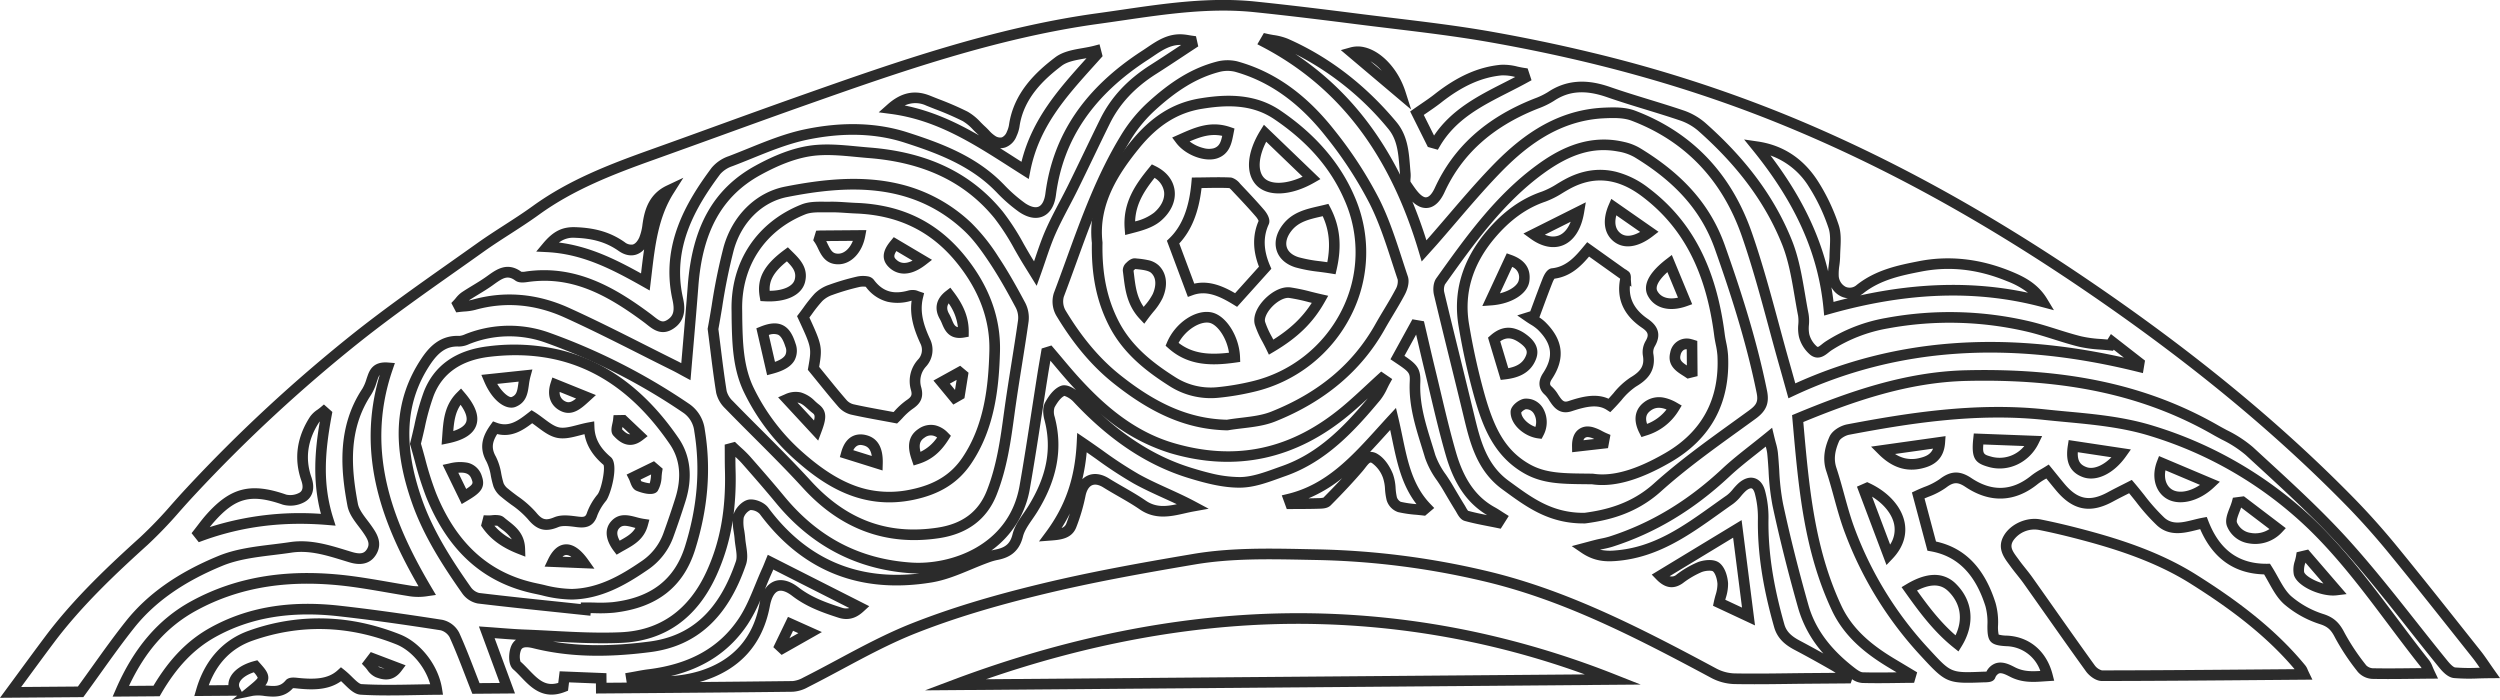 <svg xmlns="http://www.w3.org/2000/svg" width="963.122" height="269.729" viewBox="0 0 963.122 269.729">
  <g id="homepage_middle" data-name="homepage middle" transform="translate(-2086.431 -1561.936)">
    <g id="Group_15" data-name="Group 15" transform="translate(2086.431 1561.936)">
      <path id="Path_90" data-name="Path 90" d="M2698.855,1582.006a520.789,520.789,0,0,1,77.336,24.882c37.7,15.553,75.032,36,114.123,62.5,40.447,27.422,74.054,54.971,102.741,84.221,5.7,5.814,11.353,12.133,16.8,18.78,8.65,10.563,17.274,21.433,25.614,31.945q3.331,4.2,6.664,8.393c1.113,1.4,2.113,2.853,3.271,4.537.576.838,1.2,1.737,1.892,2.721l2.262,3.2-3.918.031c-1.536.013-2.985.05-4.371.087a74.443,74.443,0,0,1-9.452-.144c-2.335-.237-4.343-2.4-5.65-4-4.126-5.06-8.241-10.266-12.22-15.3-8.137-10.3-16.551-20.941-25.443-30.812-9.923-11.015-21.109-21.291-31.927-31.229q-2.51-2.3-5.013-4.612a44.1,44.1,0,0,0-9.227-5.95c-1.157-.621-2.312-1.241-3.439-1.886-26.258-15.027-56.439-21.6-94.982-20.681-22.378.533-43.372,7.854-62.765,15.834l.01.117c2.207,24.958,4.292,48.532,14.67,70.682,4.723,10.077,13.36,16.191,21.187,20.842q2.22,1.321,4.432,2.651l3.566,2.138-1.183,4.036-1.521.012c-1.631.013-3.263.036-4.895.058-4.429.061-9.009.124-13.53-.009a7.88,7.88,0,0,1-3.949-1.438l-.529,1.6-16.13.13q-3.93.031-7.862.087c-6.87.087-13.976.177-20.975.04a20.251,20.251,0,0,1-8.839-2.413c-30.4-16.31-58.014-30.383-88.527-37.417a304.75,304.75,0,0,0-62.848-7.951q-2.4-.043-4.8-.093c-14.058-.283-28.595-.577-42.623,1.793-21.87,3.7-40.161,7.057-58.339,11.446-19.318,4.664-34.9,9.427-49.035,14.99-9.734,3.832-19.228,8.92-28.409,13.842-4.348,2.331-8.844,4.74-13.326,7a13.774,13.774,0,0,1-5.842,1.767c-19.8.238-39.99.4-59.517.549l-16.3.129-.032-3.881-10.353-.418-.392,3.211-1.137.447c-8.386,3.289-13.142-1.693-16.964-5.7-1.005-1.053-1.955-2.048-2.942-2.9-2.33-2-1.759-7.023-.8-9.152a5.821,5.821,0,0,1,1.8-2.326c-2.089-.125-4.21-.288-6.411-.456l-1.828-.14,7.854,21.289-16.43.133-.516-1.307c-.737-1.866-1.46-3.738-2.184-5.612-1.906-4.939-3.878-10.046-6.086-14.917a5.672,5.672,0,0,0-3.393-2.625c-15.838-2.466-28-4.138-39.423-5.421-18.428-2.07-33.907.536-47.321,7.967-8.3,4.6-14.955,11.541-20.956,21.857l-.587,1.009-18.109.146,1.253-2.888c6.892-15.879,16.367-26.95,28.967-33.845,17.774-9.727,38.154-12.889,62.3-9.667,4.714.629,9.462,1.452,14.054,2.247,2.859.5,5.719.991,8.586,1.444a15.117,15.117,0,0,0,2.668.179c-13.133-22.724-24.385-49.9-14.917-81.42a5.621,5.621,0,0,0-.855,1.79c-.133.37-.259.746-.386,1.123a19.415,19.415,0,0,1-2.053,4.668c-8.947,13.49-7.754,28.2-5.133,42.079.4,2.09,2.048,4.264,3.648,6.366.589.774,1.173,1.543,1.706,2.313,1.778,2.563,4.463,6.437,1.569,11.024-3.14,4.972-8.654,3.308-10.468,2.76l-2.055-.627c-6.786-2.083-13.195-4.048-19.97-3.026-2.281.345-4.62.631-6.883.907-6.725.823-13.678,1.673-19.684,4.141-15.008,6.165-26.146,13.992-34.053,23.931-4.429,5.568-8.542,11.318-12.9,17.407-1.983,2.773-4,5.589-6.085,8.448l-.608.832-32.1.259,2.43-3.3q2.487-3.371,4.866-6.616c3.5-4.76,6.8-9.257,10.189-13.777,11.052-14.74,24.719-27.492,36.661-38.286a164.7,164.7,0,0,0,12.112-12.651c1.826-2.047,3.712-4.164,5.62-6.205a590.516,590.516,0,0,1,65.083-60.183c11.829-9.337,24.343-18.171,36.443-26.714q5.281-3.729,10.549-7.47c3.375-2.405,6.9-4.676,10.308-6.874,3.635-2.343,7.394-4.765,10.928-7.325,13.918-10.081,29.458-16.059,45.485-21.789q12.342-4.412,24.657-8.9c11.433-4.144,23.255-8.429,34.924-12.543,34.035-12,72.614-25.6,112.415-31.069,3.145-.432,6.29-.892,9.437-1.352,16.727-2.447,34.023-4.976,51.442-3.182,13.567,1.4,27.087,3.076,39.675,4.682,4.438.567,8.883,1.1,13.327,1.641,12.631,1.526,25.693,3.1,38.443,5.365Q2680.738,1577.653,2698.855,1582.006Zm342.9,237.188c-1-1.456-1.891-2.733-2.832-3.917q-3.337-4.2-6.667-8.4c-8.33-10.5-16.944-21.357-25.575-31.9-5.366-6.553-10.935-12.78-16.551-18.507-28.494-29.053-61.9-56.431-102.116-83.7-38.856-26.345-75.944-46.659-113.386-62.1-34.95-14.418-72.211-25.021-113.915-32.412-12.639-2.241-25.644-3.813-38.22-5.333-4.453-.538-8.907-1.076-13.354-1.643-12.563-1.6-26.053-3.279-39.577-4.672-16.911-1.742-33.951.75-50.429,3.16-3.158.461-6.316.923-9.473,1.357-39.388,5.411-77.758,18.939-111.61,30.874-11.651,4.108-23.465,8.39-34.889,12.53q-12.331,4.469-24.675,8.9c-15.739,5.626-30.981,11.484-44.461,21.25-3.625,2.625-7.431,5.078-11.112,7.45-3.37,2.172-6.855,4.417-10.151,6.766q-5.269,3.755-10.563,7.481c-12.057,8.512-24.525,17.313-36.268,26.583a586.4,586.4,0,0,0-64.628,59.765c-1.876,2.007-3.747,4.1-5.556,6.134a167.518,167.518,0,0,1-12.423,12.963c-11.8,10.667-25.3,23.257-36.13,37.705-3.376,4.5-6.674,8.993-10.164,13.745q-1.213,1.649-2.445,3.326l21.851-.176c1.865-2.563,3.672-5.091,5.456-7.584,4.385-6.133,8.528-11.925,13.022-17.574,8.353-10.5,20.031-18.732,35.7-25.17,6.516-2.677,13.748-3.562,20.742-4.417,2.235-.274,4.545-.556,6.77-.892,7.7-1.161,14.857,1.036,21.781,3.16l2.038.622c3.614,1.09,4.909.417,5.821-1.026,1.247-1.976.587-3.536-1.471-6.5-.5-.721-1.048-1.441-1.6-2.167-1.887-2.48-3.838-5.046-4.413-8.085-2.648-14.026-4.038-30.354,5.744-45.1a16.175,16.175,0,0,0,1.586-3.713c.135-.4.269-.8.409-1.192.706-1.979,2.021-5.663,7.909-5.19l2.633.211-.861,2.5c-11.281,32.716,1.307,60.922,15.109,84.2l1.565,2.64-3.039.432a22.572,22.572,0,0,1-7,.084c-2.885-.456-5.765-.955-8.645-1.454-4.554-.788-9.262-1.6-13.9-2.223-23.253-3.1-42.811-.094-59.794,9.2-11.163,6.108-19.44,15.366-25.869,28.994l9.434-.076c6.237-10.43,13.225-17.556,21.916-22.372,14.184-7.856,30.462-10.621,49.764-8.454,11.486,1.29,23.7,2.969,39.6,5.445a9.6,9.6,0,0,1,6.492,4.979c2.256,4.978,4.249,10.14,6.177,15.132q.826,2.14,1.658,4.275l7.793-.062-8.033-21.775,3.158.218c1.752.121,3.416.249,5.02.372,3.275.251,6.368.488,9.409.6,3.5.133,7.051.321,10.486.5,8.727.46,17.751.936,26.539.549,15.153-.667,26.3-8.574,33.12-23.5,5.23-11.44,7.469-23.845,7.047-39.04-.052-1.884-.058-3.786-.063-5.626q0-1.268-.011-2.537l-.013-1.586,3.942-1.053.833.8c.5.476,1.008.942,1.517,1.407a44.252,44.252,0,0,1,3.444,3.389c4.979,5.656,9.134,10.439,13.234,15.4,13.07,15.826,29.095,24.17,48.988,25.505,14.475.971,37.507-6.106,41.635-29.582,1.7-9.673,3.222-19.555,4.693-29.113q1.069-6.943,2.159-13.883c.317-1.99.659-3.977,1-5.962l.671-3.937,3.75-1.164.877,1.023c1.074,1.253,2.135,2.517,3.2,3.781,2.267,2.7,4.611,5.488,7.021,8.1,8.291,8.991,19.86,19.919,35.869,24.65,24.077,7.106,45.423,2.509,65.251-14.084,3.189-2.669,6.311-5.569,9.33-8.375,1.428-1.326,2.856-2.653,4.3-3.963l1.2-1.086,4.244,2.894-.91,1.634c-.348.624-.667,1.273-.987,1.921a22.339,22.339,0,0,1-2.727,4.552c-9.812,11.767-20.712,23.718-36.484,29.257-.766.27-1.537.547-2.311.827-4.9,1.769-9.969,3.6-15.144,3.65-6.632.066-13.47-1.738-19.872-3.7-15.888-4.859-30.384-14.456-44.314-29.342a8.685,8.685,0,0,0-3.536-2.32c-1.16.51-2.542,2.122-3.815,4.457a5.944,5.944,0,0,0,.07,3.642c3.224,12.125,1.022,24.1-6.733,36.616-.594.96-1.246,1.9-1.876,2.817-1.58,2.288-3.072,4.449-3.632,6.707-1.639,6.609-6.174,8.282-9.941,9a22.129,22.129,0,0,0-3.26.962c-2.243.806-4.526,1.757-6.735,2.676-4.866,2.026-9.9,4.121-15.168,4.99-27.614,4.556-49.917-4.321-66.291-26.381a4.98,4.98,0,0,0-3.573-1.5,5.039,5.039,0,0,0-2.616,2.982,14.957,14.957,0,0,0,.235,4.906c.143.953.292,1.939.365,2.937.063.861.2,1.766.344,2.724.377,2.5.766,5.082-.06,7.5-6.948,20.349-18.978,31.362-36.779,33.668-17.638,2.286-32,1.814-45.216-1.491-3.9-.957-4.419.177-4.669.731a7.05,7.05,0,0,0-.2,4.418c1.117.967,2.162,2.061,3.173,3.12,3.85,4.032,6.556,6.52,11.377,5.1l.547-4.479,18.023.729.03,3.688,7.779-.061-.565-3.614,1.986-.342c.7-.121,1.4-.25,2.094-.38,1.538-.286,3.127-.582,4.734-.78,16.029-1.97,27.455-8.384,34.932-19.611,2.63-3.949,4.455-8.394,6.387-13.1.847-2.063,1.723-4.2,2.667-6.265.322-.706.609-1.429.885-2.119.133-.334.263-.661.392-.977l.843-2.049,39.082,19.8-2.179,2c-1.926,1.765-5.027,3.941-9.693,2.437-6.252-2.015-12.32-4.175-17.831-8.418-2.17-1.671-4.086-2.314-5.4-1.814-1.46.558-2.59,2.6-3.182,5.759-2.759,14.713-11.484,24.443-25.933,28.923q-.545.168-1.091.322c11.922-.1,23.93-.215,35.8-.358a10.465,10.465,0,0,0,4.05-1.331c4.434-2.233,8.907-4.63,13.232-6.948,9.286-4.977,18.886-10.124,28.844-14.043,14.317-5.634,30.069-10.451,49.574-15.161,18.293-4.416,36.663-7.792,58.618-11.5,14.408-2.434,29.14-2.137,43.388-1.85q2.4.048,4.8.093a308.856,308.856,0,0,1,63.7,8.055c31,7.163,58.881,21.347,89.543,37.8a16.008,16.008,0,0,0,6.982,1.927c6.934.135,14.005.046,20.844-.04,2.627-.033,5.253-.067,7.881-.088l10.347-.083c-.437-.3-.876-.584-1.325-.843-5.161-2.968-9.862-5.568-14.373-7.946-3.192-1.683-6.637-4.045-7.991-8.813-4.488-15.8-6.475-29.156-6.252-42.025a35.461,35.461,0,0,0-1.175-9.408c-.291-1.117-.771-1.9-1.25-2.036-.447-.1-1.312.133-2.485,1.235a21.682,21.682,0,0,0-1.579,1.724,16.7,16.7,0,0,1-3.087,3.024c-1.731,1.206-3.449,2.434-5.167,3.662-11.8,8.435-24.007,17.157-40.06,18.348-3.984.3-8.344.109-13.226-3.222l-3.7-2.525,6.175-1.638c1.207-.323,2.235-.6,3.268-.853.657-.162,1.321-.3,1.985-.44a30.361,30.361,0,0,0,3.057-.747c15.9-5.1,30.123-13.645,43.486-26.128,3.424-3.2,7.1-6.1,11-9.18,1.84-1.454,3.74-2.955,5.7-4.554l2.527-2.063.76,3.172c.253,1.057.483,1.921.68,2.663a23.129,23.129,0,0,1,.767,3.575c.239,2.311.391,4.656.538,6.926a89.942,89.942,0,0,0,1.466,12.941c2.694,12.528,5.894,25.3,9.782,39.053,2.561,9.059,8.413,17,17.889,24.271.511.393,2.063,1.588,3.01,1.615,4.337.128,8.771.071,13.069.012q-1.074-.644-2.151-1.284c-8.361-4.969-17.609-11.542-22.8-22.624-10.686-22.806-12.8-46.73-15.042-72.059l-.275-3.111,1.388-.575c20.145-8.352,42.038-16.157,65.624-16.719,39.321-.937,70.179,5.807,97.114,21.222,1.095.627,2.218,1.229,3.341,1.833a47.8,47.8,0,0,1,10.067,6.549q2.5,2.305,5.006,4.605c10.889,10,22.148,20.345,32.2,31.5,8.98,9.969,17.435,20.668,25.612,31.014,3.97,5.023,8.075,10.217,12.181,15.253,1.878,2.3,2.739,2.5,2.892,2.515a70.393,70.393,0,0,0,8.929.123Zm-252.869-5.5a44.866,44.866,0,0,1-9.722-17.513c-3.911-13.835-7.132-26.692-9.844-39.307a92.988,92.988,0,0,1-1.55-13.537c-.145-2.23-.294-4.536-.525-6.768a17.434,17.434,0,0,0-.557-2.59c-1.108.886-2.2,1.745-3.263,2.588-3.826,3.023-7.44,5.877-10.739,8.959-13.814,12.9-28.544,21.748-45.03,27.035a33.923,33.923,0,0,1-3.47.856c-.453.094-.906.189-1.356.292a18.65,18.65,0,0,0,5.714.293c14.908-1.106,26.115-9.116,37.981-17.6,1.731-1.237,3.463-2.475,5.207-3.69a13.487,13.487,0,0,0,2.314-2.324,24.981,24.981,0,0,1,1.889-2.049c2.121-1.992,4.4-2.782,6.423-2.185,1.128.325,3.157,1.4,4.079,4.937a39.62,39.62,0,0,1,1.306,10.513c-.216,12.455,1.723,25.431,6.1,40.835.751,2.645,2.478,4.473,5.961,6.309C2782.728,1810.3,2785.732,1811.931,2788.885,1813.7Zm-236.12-69.468a47.305,47.305,0,0,0,11.408,1.5c4.479-.044,9.214-1.753,13.793-3.406.786-.284,1.567-.566,2.345-.839,13.986-4.912,23.736-15.024,33.069-26.077-2.29,2.112-4.636,4.234-7.042,6.247-20.67,17.3-43.9,22.3-69.04,14.87a73.192,73.192,0,0,1-26.974-15.28c11.173,10.267,22.765,17.159,35.216,20.967C2547.824,1742.908,2550.257,1743.625,2552.766,1744.227Zm-51.8-32.015q-.71-.754-1.39-1.493c-2.475-2.684-4.85-5.511-7.147-8.244l-1.333-1.586c-.336,1.949-.672,3.9-.982,5.853q-1.1,6.927-2.156,13.863c-1.474,9.579-3,19.483-4.707,29.2a36.96,36.96,0,0,1-14.9,24.215c.47-.129.951-.245,1.441-.339,4.073-.777,5.835-2.338,6.735-5.965.74-2.983,2.517-5.558,4.237-8.048.629-.912,1.223-1.772,1.764-2.646,7.228-11.663,9.215-22.278,6.256-33.406-.329-1.237-.96-4.361.291-6.655,1.862-3.416,3.915-5.564,6.1-6.383C2497.025,1709.884,2499.284,1710.995,2500.97,1712.212Zm-4.555,2.244h0Zm-71.9,66.377c-15.234-3.662-28.336-12.054-39.072-25.054-4.065-4.921-8.2-9.677-13.151-15.3a34.086,34.086,0,0,0-2.54-2.529c.005,1.625.014,3.29.059,4.919a111.186,111.186,0,0,1-.766,17.227c.757-2.489,3.265-5.08,5.543-5.624,2.428-.579,6.225.9,7.814,3.042,14.593,19.659,34.206,28.174,58.349,25.344-1.184.015-2.333-.016-3.437-.09A76.677,76.677,0,0,1,2424.511,1780.833Zm-125.105,28.256c10.919,1.865,22.9,1.858,37.1.018,16.323-2.115,26.946-11.945,33.429-30.931.5-1.473.2-3.461-.114-5.566-.15-.993-.3-2.019-.379-3.037-.061-.842-.191-1.708-.329-2.625a25.339,25.339,0,0,1-.4-4.458,79.8,79.8,0,0,1-6.311,21.231c-7.515,16.437-19.851,25.146-36.664,25.887C2316.951,1809.995,2308.039,1809.544,2299.406,1809.089Zm114.21-12.906-29.276-14.833c-.162.394-.332.79-.51,1.181-.912,2-1.772,4.094-2.6,6.121l-.142.344a7.585,7.585,0,0,1,3.662-3.129c1.905-.728,5.073-.9,9.356,2.4,4.99,3.842,10.694,5.866,16.589,7.766A4.885,4.885,0,0,0,2413.615,1796.182Zm-68.714,26.207a48.543,48.543,0,0,0,10.978-1.928c12.885-3.993,20.663-12.662,23.12-25.765q.155-.824.347-1.554a59.258,59.258,0,0,1-4.888,9.323l-1.7-1.135,1.7,1.135C2367.651,1812.687,2357.935,1819.251,2344.9,1822.389Zm357.8-228.127c1.513.364,2.921.805,4.192,1.247,4.863,1.689,9.888,3.231,14.747,4.722,4.316,1.324,8.78,2.694,13.141,4.169a25.369,25.369,0,0,1,8.5,4.772c15.931,14.055,26.887,28.9,33.493,45.383,2.657,6.628,3.88,13.838,5.064,20.812.416,2.453.846,4.989,1.33,7.438a17.3,17.3,0,0,1,.146,4.321,12.563,12.563,0,0,0,.126,3.521,9.408,9.408,0,0,0,2.909,4.739c.386.309.466.372,1.981-.838a17.825,17.825,0,0,1,1.443-1.073,62.728,62.728,0,0,1,23.351-9.065,134.4,134.4,0,0,1,55.3,1.344l.507.123c3.354.821,6.678,1.867,9.892,2.879,3.1.977,6.313,1.988,9.488,2.771a45.7,45.7,0,0,0,7.639,1.013c.8.063,1.6.127,2.4.2l1.307-2.112,13.133,10.225-.8,4.824-2.151-.531c-49.571-12.275-92.823-9.244-132.227,9.208l-2.189,1.025-1.6-5.729c-.618-2.218-1.176-4.219-1.746-6.219-1.478-5.187-2.908-10.48-4.29-15.6-3.115-11.532-6.335-23.456-10.3-34.868-7.542-21.694-21.854-36.68-42.539-44.544-3.035-1.156-6.869-1.082-10.537-.911-18.447.866-31.482,12.111-40.777,21.811-5.615,5.859-11.009,12.157-16.227,18.248-2.411,2.813-4.821,5.627-7.261,8.412-.586.668-1.181,1.326-1.979,2.208l-4.037,4.484-1.038-3.513c-11.186-37.89-30.932-63.79-60.368-79.182l-1.9-.991,2.51-4.327,1.47.335c.751.171,1.518.305,2.285.44a23.406,23.406,0,0,1,5.491,1.439c15.8,6.959,29.858,17.739,41.792,32.038,4.328,5.186,4.807,11.265,5.271,17.144.07.89.141,1.779.225,2.664a11.7,11.7,0,0,1-.027,1.939,6.905,6.905,0,0,0-.021,1.3c.211.3.424.612.64.925,1.368,1.99,2.918,4.246,4.589,4.934,1.76.724,3.236-1.518,4.162-3.529,7.2-15.657,19.536-26.817,37.7-34.118l.605-.242a28.18,28.18,0,0,0,5.269-2.523C2689.918,1592.624,2697.054,1592.9,2702.7,1594.263Zm83.034,105.321a4.976,4.976,0,0,1-1.941-.995,13.424,13.424,0,0,1-4.328-6.943,15.725,15.725,0,0,1-.244-4.728,14.132,14.132,0,0,0-.074-3.317c-.495-2.5-.93-5.068-1.351-7.547-1.147-6.761-2.333-13.752-4.827-19.973-6.363-15.876-16.961-30.215-32.4-43.837a21.194,21.194,0,0,0-7.1-3.964c-4.306-1.457-8.741-2.818-13.03-4.133-4.9-1.5-9.957-3.054-14.89-4.769-8.358-2.9-14.68-2.463-20.484,1.433a31.662,31.662,0,0,1-6.031,2.925l-.6.24c-17.145,6.891-28.759,17.368-35.506,32.029-3.317,7.207-7.708,6.314-9.444,5.6a9.418,9.418,0,0,1-2.941-2.01q2.953,7.124,5.41,14.924c.4-.446.755-.841,1.106-1.241,2.431-2.773,4.831-5.574,7.231-8.376,5.254-6.133,10.686-12.475,16.38-18.417,9.823-10.25,23.648-22.134,43.543-23.067,4.1-.192,8.415-.258,12.184,1.173,21.87,8.314,36.994,24.136,44.952,47.028,4.016,11.548,7.255,23.544,10.389,35.145,1.379,5.105,2.8,10.385,4.276,15.545.571,2.007,1.131,4.016,1.751,6.241l.3,1.084c38.042-17.214,79.541-20.469,126.59-9.917l-3.925-3.056-.265.426-1.286-.145c-1.18-.132-2.369-.226-3.558-.321a49.914,49.914,0,0,1-8.3-1.12c-3.3-.815-6.573-1.845-9.737-2.842s-6.411-2.018-9.635-2.807a130.952,130.952,0,0,0-54.115-1.413,58.662,58.662,0,0,0-21.838,8.466c-.36.235-.729.529-1.12.841C2789.779,1698.634,2787.928,1700.11,2785.739,1699.583ZM2625.8,1629.221c0-.039,0-.077-.008-.114-.086-.907-.158-1.817-.23-2.729-.432-5.481-.841-10.657-4.332-14.842a111.731,111.731,0,0,0-35.792-28.8C2602.477,1594.063,2615.843,1609.442,2625.8,1629.221Zm49.152-40.927,1.5,4.549-1.489.819c-2.432,1.339-4.944,2.618-7.374,3.855-10.468,5.329-20.356,10.363-26.445,20.747l-.8,1.363-3.838-1.078-6.815-13.674,1.441-1.012c1-.7,1.953-1.354,2.865-1.979,1.886-1.29,3.515-2.4,5.077-3.633,8.765-6.9,16.842-10.5,25.419-11.347a21.436,21.436,0,0,1,6.588.7c.912.194,1.773.377,2.623.5Zm-36.059,25.86c6.752-10.059,16.954-15.254,26.839-20.286,1.459-.742,2.948-1.5,4.425-2.274a17.931,17.931,0,0,0-5.26-.613c-7.765.764-15.164,4.1-23.287,10.489-1.67,1.315-3.433,2.52-5.3,3.8q-.674.46-1.377.944Zm127.825,2.887c8.388,2.017,15.154,6.991,20.145,14.822h0a75.557,75.557,0,0,1,7.927,16.761c.977,2.972.814,6.16.656,9.244-.05.985-.1,1.967-.11,2.931a30.767,30.767,0,0,1-.3,3.484,20.629,20.629,0,0,0-.245,3.742,5.038,5.038,0,0,0,2.719,4.431,3.969,3.969,0,0,0,4.2-.73c7.466-5.927,16.251-7.653,24-9.175,11.631-2.285,23.568-.961,35.478,3.928,4.826,1.982,10.279,4.6,13.914,10.638l2.606,4.328-4.885-1.292c-24.918-6.586-51.507-5.716-81.269,2.689l-2.367.668-.228-2.448c-1.991-21.32-10.669-40.8-27.309-61.314l-3.308-4.077,5.2.761Q2765.173,1616.668,2766.721,1617.041Zm16.691,17.023a28.8,28.8,0,0,0-14.9-12.229c11.32,14.913,18.564,29.441,22.2,44.639.049-.918.16-1.816.269-2.7a27.137,27.137,0,0,0,.264-3.021c.01-1.019.063-2.057.116-3.1.144-2.833.281-5.51-.457-7.757a71.373,71.373,0,0,0-7.49-15.838Zm84.3,40.649a31.149,31.149,0,0,0-8.061-4.446c-11.311-4.645-22.15-5.855-33.133-3.7-7.294,1.433-15.56,3.056-22.246,8.364a9.572,9.572,0,0,1-1.185.805C2826.189,1670.708,2847.487,1670.375,2867.708,1674.713Zm-70.519,1.938a7.708,7.708,0,0,1-1.336-.455,8.42,8.42,0,0,1-3.874-3.574q.486,2.8.818,5.63,2.778-.753,5.522-1.419A7.651,7.651,0,0,1,2797.19,1676.651Zm-185.031-96.489c6.425,1.545,12.913,8.276,15.76,17.2l2.163,6.78-27.1-22.9,3.722-1.042A10.773,10.773,0,0,1,2612.159,1580.163Zm6.6,9.052a18.875,18.875,0,0,0-4.38-3.7Zm-71.578-13.322.876,3.916-1.183.776q-2.327,1.526-4.647,3.064c-3.4,2.245-6.909,4.566-10.412,6.792-8.232,5.229-14.076,11.51-17.869,19.2-2.1,4.253-4.155,8.527-6.213,12.8-2.02,4.2-4.041,8.391-6.1,12.568-1.093,2.22-2.258,4.439-3.385,6.585-1.779,3.389-3.619,6.894-5.179,10.414-1.454,3.278-2.644,6.778-3.906,10.484-.6,1.779-1.233,3.625-1.925,5.553l-1.434,4-5.115-8.267c-1.185-1.918-2.319-3.9-3.416-5.819a88.08,88.08,0,0,0-7.7-11.933c-11.346-13.926-27.192-21.512-48.441-23.192-1.6-.126-3.2-.28-4.81-.434-5.853-.561-11.906-1.14-17.506-.3-5.794.874-12.166,3.256-19.482,7.283-14.664,8.071-22.242,21.639-23.846,42.7-.573,7.518-1.208,14.886-1.88,22.688q-.449,5.205-.9,10.522l-.262,3.108-2.748-1.476c-.43-.231-.871-.473-1.321-.721-.967-.531-1.966-1.081-2.973-1.579q-6.084-3.016-12.142-6.09c-9.548-4.818-19.42-9.8-29.3-14.277-11.422-5.176-23.024-6.162-34.482-2.932h0a21.61,21.61,0,0,1-4.184.624c-.567.045-1.134.091-1.695.16l-1.408.172-1.887-3.617,1-1.061c.246-.262.48-.542.714-.822a11.12,11.12,0,0,1,2.269-2.213c1.407-.945,2.861-1.828,4.268-2.683,1.711-1.041,3.481-2.116,5.109-3.272l.671-.48c3.36-2.414,7.536-5.414,12.934-1.505h0a5.363,5.363,0,0,0,1.7-.09c19.191-2.795,34.421,6.171,48.021,16.275.4.3.795.61,1.187.921,2.555,2.031,3.536,2.588,5.37,1.413,2.369-1.519,2.879-3.549,1.949-7.756-4.592-20.779,5.051-37.346,15.088-50.812a14.842,14.842,0,0,1,6.571-4.474c2.5-.949,5.045-1.979,7.5-2.975,7.045-2.854,14.33-5.8,21.867-7.376,14.449-3.012,27.743-2.619,39.51,1.175,12.664,4.08,25.894,8.925,36.256,19.218l.846.844a57.024,57.024,0,0,0,8.26,7.255c2.1,1.4,3.95,1.851,5.209,1.276,1.308-.6,2.218-2.377,2.561-5.017,2.948-22.655,15.137-40.641,37.263-54.985.621-.4,1.237-.819,1.854-1.235,3.844-2.6,7.819-5.281,13.215-5.139a21.972,21.972,0,0,1,3.05.356c.406.067.811.134,1.216.189Zm-62.387,86.734q.25-.733.494-1.451c1.291-3.795,2.511-7.379,4.039-10.825,1.615-3.644,3.487-7.21,5.3-10.658,1.114-2.122,2.266-4.318,3.337-6.492,2.052-4.166,4.067-8.351,6.082-12.535,2.064-4.285,4.127-8.57,6.231-12.836,4.133-8.384,10.461-15.2,19.345-20.846,3.471-2.205,6.968-4.517,10.349-6.751l1.486-.982h-.056c-4.084-.107-7.354,2.1-10.816,4.44-.637.431-1.274.86-1.917,1.278-21.057,13.651-32.646,30.685-35.43,52.077-.683,5.248-3.056,7.364-4.926,8.215-1.836.836-4.917,1.238-9.174-1.593a60.087,60.087,0,0,1-8.884-7.765l-.841-.838c-9.718-9.655-22.434-14.3-34.625-18.226-11.087-3.57-23.674-3.929-37.418-1.064-7.176,1.5-14.288,4.377-21.165,7.163-2.481,1.005-5.046,2.044-7.589,3.009a10.866,10.866,0,0,0-4.741,3.093c-9.484,12.722-18.608,28.313-14.373,47.48.562,2.54,1.876,8.488-3.737,12.087-4.453,2.857-7.733.25-10.129-1.653-.357-.284-.716-.569-1.081-.841-14.9-11.07-28.256-17.946-44.99-15.509-1.655.24-3.362.331-4.635-.6-2.914-2.141-4.715-1.031-8.2,1.472l-.69.5c-1.746,1.239-3.579,2.353-5.352,3.431-1.207.734-2.45,1.489-3.639,2.271a10.385,10.385,0,0,0,1.327-.273c12.411-3.5,24.956-2.441,37.284,3.144,9.957,4.512,19.868,9.514,29.454,14.351,4.034,2.035,8.068,4.071,12.114,6.076.569.282,1.125.573,1.669.865q.318-3.73.635-7.4c.671-7.791,1.306-15.149,1.876-22.647,1.72-22.568,9.967-37.177,25.955-45.977,7.747-4.264,14.566-6.8,20.846-7.744,6.1-.919,12.406-.315,18.506.269,1.586.152,3.169.3,4.743.428,22.423,1.774,39.2,9.848,51.293,24.688a91.18,91.18,0,0,1,8.081,12.486c1.08,1.889,2.2,3.842,3.346,5.7Zm-197.564,4h0Zm425.02-49.978a20.613,20.613,0,0,1,5.907,2.292c16.914,10.241,27.331,22.174,32.783,37.554,5.34,15.066,12.014,35.043,16.24,55.965.963,4.766-.265,7.79-4.376,10.784h0q-3.144,2.289-6.307,4.564c-10.217,7.37-20.782,14.991-30.209,23.475-9.746,8.769-20.627,11.174-29.018,12.29l-.241.017c-13.572.184-22.257-6.152-30.658-12.281l-1.141-.832c-9.9-7.2-12.538-18.144-14.864-27.8q-2.547-10.571-5.166-21.124c-2.091-8.487-4.253-17.263-6.313-25.914-.469-1.969-.375-4.751.894-6.526l.418-.585c11.038-15.454,22.45-31.434,38.438-43.079,7.094-5.168,18.115-11.742,31.848-9.175Q2711.406,1616.445,2712.253,1616.648Zm48.144,103.284c2.852-2.077,3.422-3.447,2.773-6.663-4.176-20.669-10.791-40.468-16.087-55.408-5.119-14.44-14.983-25.695-31.044-35.418a18.85,18.85,0,0,0-6.306-2.146c-9.395-1.756-18.241.853-28.683,8.459-15.452,11.255-26.669,26.961-37.517,42.149l-.418.585a4.907,4.907,0,0,0-.243,3.2c2.057,8.636,4.217,17.4,6.307,25.883q2.6,10.567,5.17,21.144c2.267,9.407,4.611,19.136,13.291,25.448l1.147.836c8.192,5.976,15.931,11.622,28.067,11.5,7.788-1.044,17.833-3.283,26.7-11.258,9.592-8.631,20.248-16.318,30.553-23.752q3.152-2.273,6.293-4.553ZM2562.88,1585.523c.145.035.29.073.432.113,14.16,3.965,26.345,12.636,37.249,26.508a156.566,156.566,0,0,1,17.271,26.577c3.712,7.419,6.319,15.456,8.84,23.229.7,2.159,1.4,4.316,2.123,6.459.921,2.733-.651,6.062-1.155,7.017-1.417,2.69-3,5.32-4.522,7.862-1.083,1.8-2.2,3.671-3.243,5.523-8.971,15.968-23.157,27.912-42.162,35.5-4,1.6-8.346,2.12-12.553,2.625-1.841.221-3.744.45-5.552.765l-.4.03c-15-.331-28.533-5.941-43.878-18.192-8.21-6.556-15.408-15.085-22.006-26.078a10.905,10.905,0,0,1-.905-8.616c1.643-4.332,3.254-8.772,4.811-13.066,5.789-15.962,11.776-32.468,20.871-47.415a57.656,57.656,0,0,1,9.877-12.362c9.53-8.835,17.872-13.858,27.047-16.285A16.5,16.5,0,0,1,2562.88,1585.523Zm-3.776,138.112c1.85-.315,3.737-.543,5.565-.762,4.127-.5,8.026-.965,11.523-2.363h0c18.369-7.336,31.49-18.361,40.11-33.7,1.069-1.9,2.2-3.8,3.3-5.625,1.5-2.495,3.046-5.075,4.411-7.665a6.212,6.212,0,0,0,.9-3.8c-.727-2.158-1.432-4.33-2.137-6.5-2.474-7.629-5.031-15.516-8.606-22.661a152.63,152.63,0,0,0-16.829-25.878c-10.348-13.165-21.841-21.374-35.135-25.1a12.341,12.341,0,0,0-6.131.1c-8.492,2.247-16.3,6.974-25.31,15.33a53.536,53.536,0,0,0-9.163,11.486c-8.884,14.6-14.8,30.909-20.52,46.683-1.562,4.308-3.178,8.762-4.832,13.122a6.943,6.943,0,0,0,.587,5.056c6.341,10.566,13.227,18.74,21.05,24.985C2532.417,1717.943,2545.137,1723.281,2559.1,1723.635Zm-49.082-144.627,1.181,4.575-.728.815q-1.344,1.507-2.7,3.007c-10.85,12.059-21.1,23.449-24.445,40.557l-.575,2.939-2.53-1.6q-2.318-1.468-4.611-2.94c-14.673-9.388-28.533-18.259-46.218-20.565l-4.448-.581,3.351-2.98c5.324-4.734,10.573-5.816,16.516-3.408h0c1.108.449,2.222.888,3.336,1.328a118.341,118.341,0,0,1,11.029,4.787,20.906,20.906,0,0,1,5.038,4.088c.574.576,1.147,1.152,1.741,1.688.537.483,1.027,1,1.5,1.489a11.5,11.5,0,0,0,2.408,2.115,3.288,3.288,0,0,0,2.567.524,3.811,3.811,0,0,0,1.884-2.162,9.975,9.975,0,0,0,.809-2.5c1.769-12.525,10.446-20.551,17.806-26.144,2.945-2.237,6.8-2.914,10.532-3.568,1.609-.283,3.13-.549,4.56-.931Zm-30.067,45.265c4.121-16.65,14.612-28.31,24.777-39.607l.277-.308-.834.147c-3.4.6-6.607,1.159-8.761,2.8-6.736,5.118-14.669,12.41-16.23,23.457a13.7,13.7,0,0,1-1.118,3.58,7.413,7.413,0,0,1-4.329,4.388,6,6,0,0,1-2.019.3q3.042,1.911,6.1,3.882Zm-16.366-10.17c-.123-.119-.246-.235-.369-.346-.66-.6-1.29-1.227-1.9-1.837a17.656,17.656,0,0,0-4.019-3.344,115.6,115.6,0,0,0-10.65-4.615c-1.126-.444-2.252-.888-3.373-1.341h0a9.756,9.756,0,0,0-8.3-.047C2445.52,1604.707,2454.694,1608.973,2463.59,1614.1Zm-30.6,18.717a60.311,60.311,0,0,1,27.564,14.918,73.692,73.692,0,0,1,10.532,13.178c3.862,5.8,7.228,11.9,10.289,17.629a12.485,12.485,0,0,1,1.323,7.256c-.788,5.587-1.689,11.244-2.561,16.715-.989,6.21-2.011,12.633-2.869,18.956-1.383,10.2-2.812,20.747-6.853,30.994-3.74,9.485-11.209,15.137-22.2,16.8-20.286,3.067-37.915-3.417-52.394-19.272-6.087-6.666-12.6-13.178-18.9-19.478-3.667-3.667-7.46-7.458-11.137-11.248a12.085,12.085,0,0,1-3.448-6.02c-.889-5.48-1.59-11.105-2.332-17.061-.289-2.32-.589-4.726-.915-7.25l-.042-.323.06-.319c.517-2.747,1-5.611,1.5-8.641a220.865,220.865,0,0,1,4.548-22.392c3.361-12.236,12.462-21.216,23.752-23.436C2402.941,1631.067,2418.249,1629.278,2432.985,1632.82Zm40.221,88.1c.864-6.371,1.89-12.816,2.883-19.05.869-5.453,1.767-11.092,2.549-16.643a8.428,8.428,0,0,0-.878-4.752c-3.015-5.635-6.323-11.631-10.088-17.292-3.364-5.056-6.337-9.109-9.918-12.454-20.469-19.121-45.893-17.244-68.062-12.885-9.756,1.918-17.647,9.774-20.594,20.5a217.619,217.619,0,0,0-4.457,21.98c-.49,2.937-.954,5.715-1.456,8.406.311,2.413.6,4.719.876,6.947.769,6.174,1.434,11.506,2.31,16.913a8.255,8.255,0,0,0,2.345,3.824c3.654,3.766,7.435,7.547,11.092,11.2,6.332,6.33,12.879,12.877,19.03,19.611,13.691,14.992,29.642,20.876,48.757,17.984,9.579-1.448,15.8-6.111,19.006-14.253C2470.46,1741.178,2471.856,1730.88,2473.206,1720.921ZM2635,1685.7l.31,1.321q.631,2.689,1.255,5.381c.909,3.91,1.848,7.953,2.815,11.913.708,2.9,1.4,5.805,2.085,8.711,1.812,7.647,3.687,15.555,5.9,23.2,3.044,10.509,7.8,17.23,14.965,21.152.89.487,1.725,1.029,2.532,1.553.358.233.715.465,1.077.691l1.743,1.092-3.1,4.9-1.387-.286c-1.1-.228-2.206-.443-3.31-.659-3-.588-6.106-1.194-9.132-2.037-1.6-.445-2.464-1.977-3.159-3.209-.137-.242-.271-.479-.4-.694-1.505-2.416-2.966-4.9-4.379-7.3l-.483-.822c-.677-1.149-1.424-2.269-2.216-3.454a33.33,33.33,0,0,1-4.669-8.777c-.436-1.465-.89-2.927-1.345-4.389-2.442-7.854-4.968-15.975-4.582-24.788.163-3.691.052-3.837-5.867-7.812l-1.555-1.044,8.461-15.4Zm24.338,74.682c-7.61-4.536-12.681-11.886-15.906-23.019-2.242-7.74-4.128-15.7-5.952-23.393-.686-2.9-1.372-5.793-2.078-8.684-.972-3.983-1.915-8.037-2.826-11.958q-.291-1.25-.582-2.5l-4.506,8.2c4.739,3.231,6.364,4.847,6.122,10.343-.355,8.1,1.955,15.528,4.4,23.392.46,1.479.919,2.957,1.359,4.438a29.907,29.907,0,0,0,4.151,7.67c.788,1.181,1.6,2.4,2.339,3.651l.485.823c1.4,2.38,2.848,4.84,4.325,7.212.163.262.327.551.494.846a8.7,8.7,0,0,0,.842,1.318C2654.4,1759.384,2656.892,1759.9,2659.342,1760.385ZM2349.7,1630.419l-3.771,5.955c-5.883,9.293-7.148,20.085-8.487,31.51l-.711,5.969-2.674-1.509c-12.15-6.86-23.315-12.593-36.955-13.277l-4.1-.206,2.637-3.153c3.907-4.672,7.4-6.425,12.468-6.252,7.816.265,13.677,2.051,19,5.793a3.973,3.973,0,0,0,3.073.895c1.206-.325,2.044-1.664,2.535-2.73a19.763,19.763,0,0,0,1.251-5.163l.148-.948c.773-4.8,2.519-10.717,9.212-13.875Zm-16.31,36.858c.369-3.143.733-6.237,1.188-9.278a6.977,6.977,0,0,1-3.332,2.1c-1.438.387-3.733.441-6.493-1.5-4.635-3.256-9.812-4.814-16.789-5.051a8.95,8.95,0,0,0-6.2,1.822C2313.273,1656.836,2323.088,1661.561,2333.386,1667.277Zm290.838,51.812.892,3.734c.584,2.444,1.091,4.882,1.581,7.239,2.023,9.725,3.934,18.911,10.757,26.011l1.511,1.573-3.52,2.981-.886-.107c-.871-.1-1.746-.188-2.622-.272a46.988,46.988,0,0,1-6.909-1.022,6.955,6.955,0,0,1-4.4-4.6,25.1,25.1,0,0,1-.627-4.241,15.914,15.914,0,0,0-.768-4.328,11.922,11.922,0,0,0-4.236-5.715c-.609-.359-.838-.494-2.613,1.818-.319.415-.637.828-.961,1.208-3.445,4.024-7.36,8.229-12.323,13.231-1.224,1.234-3.09,1.283-4.59,1.323l-.311.009c-2.557.083-5.145.092-7.646.1q-1.475.006-2.951.015l-1.446.012-1.923-5.286,2.229-.536c14.934-3.594,24.643-14.323,34.922-25.682,1.4-1.544,2.8-3.1,4.233-4.646Zm7.9,37.062c-5.717-7.4-7.528-16.1-9.433-25.255-.227-1.093-.458-2.2-.7-3.321q-.786.866-1.566,1.728c-2.064,2.281-4.106,4.538-6.174,6.722a5.046,5.046,0,0,1,2.833.792c3.408,2.011,5.3,6.076,5.96,7.73a19.131,19.131,0,0,1,1.041,5.475,21.762,21.762,0,0,0,.508,3.558,3.237,3.237,0,0,0,1.441,1.673A40.855,40.855,0,0,0,2632.12,1756.151Zm-35.855-2.5c2.69-2.714,5.066-5.186,7.221-7.52a54.042,54.042,0,0,1-12.968,7.785c1.187-.014,2.376-.036,3.552-.073l.334-.01A8.177,8.177,0,0,0,2596.265,1753.648Zm.041-.019h0Zm161.066,8.68,5.166,40.564-16.174-7.564.335-1.589c.186-.879.412-1.713.631-2.518a14.083,14.083,0,0,0,.742-4.314c-.142-2.086-.9-4.178-1.77-4.867-.41-.3-2.447-.39-4.283.292a34.184,34.184,0,0,0-7.307,4.3c-3.5,2.455-6.82,1.975-10.167-1.469l-1.791-1.845Zm.164,33.7-3.43-26.935-24.467,14.833a2.76,2.76,0,0,0,2.717-.65,37.227,37.227,0,0,1,8.237-4.786c1.846-.685,5.947-1.5,8.258.342,2.163,1.72,3.126,5.153,3.307,7.792a17.179,17.179,0,0,1-.876,5.667c-.065.238-.131.479-.194.721Zm-256.128-67.288,3.017,2.043c2.333,1.58,4.566,3.157,6.726,4.682a157.669,157.669,0,0,0,13.905,9.119c3.632,2.024,7.367,3.727,11.322,5.53,3.455,1.574,7.026,3.2,10.492,5.053l5.193,2.774-5.793,1.048c-1.159.209-2.352.48-3.505.743-5.294,1.2-11.3,2.572-17.277-1.547-2.64-1.819-5.512-3.47-8.289-5.067-1.882-1.082-3.829-2.2-5.716-3.378-1.178-.736-2.889-1.478-4.335-.847-1.23.539-2.138,2.039-2.557,4.227a73.1,73.1,0,0,1-3.492,11.856c-1.721,4.608-6.279,4.952-9.941,5.228l-4.47.338,2.672-3.6c7.541-10.159,11.2-20.819,11.871-34.563Zm38.378,27.46c-1.708-.811-3.421-1.592-5.106-2.36-3.855-1.757-7.842-3.573-11.617-5.679a160.57,160.57,0,0,1-14.273-9.35q-1.823-1.287-3.718-2.613a72.349,72.349,0,0,1-1.685,10.389,7.058,7.058,0,0,1,2.122-1.445c2.4-1.051,5.3-.652,8.142,1.124,1.825,1.138,3.739,2.239,5.59,3.3,2.848,1.638,5.793,3.332,8.571,5.244C2531.692,1757.471,2535.52,1757.089,2539.786,1756.186Zm-44.367,9.163a2.892,2.892,0,0,0,1.845-1.82c.5-1.333.942-2.59,1.336-3.788A62.717,62.717,0,0,1,2495.418,1765.349Zm-202.243-76.7a46.973,46.973,0,0,1,4.584,1.354,238.473,238.473,0,0,1,53.968,27.4,14.068,14.068,0,0,1,6.218,10.074c2.484,15.113,1.272,30.205-3.705,46.139l-1.954-.611,1.954.611c-4.527,14.493-14.755,22.46-31.268,24.359a56.087,56.087,0,0,1-7.558.191q-.725-.015-1.449-.027l-.089,1.01-2.072-.219q-4.752-.5-9.506-1c-10.427-1.089-21.208-2.214-31.8-3.492a9.546,9.546,0,0,1-5.992-3.887c-7.4-10.531-14.864-22.04-19.354-34.828-7.844-22.331-6.737-39.951,3.486-55.452,2.861-4.339,7.121-9.274,14.732-8.925a6.7,6.7,0,0,0,2.277-.648c.336-.134.67-.267,1-.385A45.708,45.708,0,0,1,2293.175,1688.651Zm16.982,105.992.051-.588,1.863-.015c1.139-.009,2.281.014,3.423.037a52.244,52.244,0,0,0,7.008-.166c14.733-1.694,23.835-8.73,27.827-21.512,4.782-15.309,5.951-29.785,3.572-44.253a9.969,9.969,0,0,0-4.463-7.341,234.382,234.382,0,0,0-53.037-26.934,41.459,41.459,0,0,0-28.376.3c-.285.1-.574.218-.864.334a9.557,9.557,0,0,1-3.983.935c-4.448-.2-7.671,1.85-11.125,7.089-9.46,14.344-10.427,30.817-3.042,51.841,4.327,12.319,11.612,23.54,18.842,33.83a5.656,5.656,0,0,0,3.132,2.176c10.559,1.273,21.324,2.4,31.736,3.485Q2306.44,1794.254,2310.157,1794.643Zm-98.946-76.88,3.254,2.887-.213,1.139c-2.683,14.326-3.617,26.569.545,39.753l.919,2.912-3.043-.255c-17.294-1.452-33.091.55-48.289,6.118l-1.385.507-2.772-3.479,1-1.273c.471-.6.932-1.2,1.394-1.8,1.019-1.333,2.073-2.711,3.227-4.011,9.383-10.567,17.176-12.524,30.853-7.767a7.254,7.254,0,0,0,5.066-.728c1.314-.748,1.566-2.316.75-4.662-2.921-8.387-1.8-16.662,3.327-24.593a10.832,10.832,0,0,1,2.9-2.75c.378-.276.758-.551,1.107-.846Zm-1.152,42.138c-3.311-12.529-2.328-24.451-.418-35.605a2.933,2.933,0,0,0-.353.434c-4.408,6.817-5.383,13.89-2.9,21.023,1.5,4.292.552,7.78-2.591,9.568a11.289,11.289,0,0,1-8.438,1.036c-12.194-4.239-18.122-2.753-26.444,6.618-.582.656-1.136,1.333-1.687,2.033A114.343,114.343,0,0,1,2210.059,1759.9ZM2390,1799.583l13.065,5.855-15.519,8.794-3.184-2.968Zm4,6.283-2.047-.917-1.38,2.859Z" transform="translate(-2086.431 -1561.936)" fill="#2b2b2b"/>
    </g>
    <g id="Group_16" data-name="Group 16" transform="translate(2789.226 1718.691)">
      <path id="Path_91" data-name="Path 91" d="M3537.307,1864.263c2.006.482,4,1.027,5.988,1.648a155.751,155.751,0,0,1,62.216,36.517c11.859,11.426,21.8,24.679,31.419,37.5,4.033,5.376,8.2,10.934,12.448,16.266a9.917,9.917,0,0,1,1.309,2.463c.2.474.435,1.029.747,1.689l1.372,2.9-3.205.026c-2.1.017-4.131.041-6.124.065-5.535.065-10.763.127-15.991.021a7.934,7.934,0,0,1-5.673-2.8l-.244-.325a87.208,87.208,0,0,1-8.382-12.652c-1.4-2.767-2.61-4.26-5.688-5.257a39.657,39.657,0,0,1-14.013-7.772c-2.537-2.277-4.191-5.246-5.942-8.39-.563-1.01-1.141-2.048-1.753-3.064-11.463-.287-19.738-6.146-24.625-17.435-.5.117-1.01.244-1.534.374-4.579,1.138-10.277,2.556-15.04-1.758a75.849,75.849,0,0,1-8.164-9.184c-.854-1.07-1.73-2.167-2.637-3.267l-.632.318c-1.736.874-3.7,1.865-5.62,2.907-8.647,4.695-15.343,3.431-21.706-4.1-1.084-1.282-2.139-2.588-3.3-4.022l-.634-.783-.212.123a23.118,23.118,0,0,0-2.986,1.929c-8.78,7.151-18.451,7.567-27.969,1.2-2.946-1.968-4.616-1.91-7.448.267a29.112,29.112,0,0,1-6.854,3.554c-.483.2-.975.4-1.466.608l4.428,16.608c11.151,2.438,18.689,10.217,22.948,23.684a27.248,27.248,0,0,1,.961,8.5,13.587,13.587,0,0,0,.233,3.663,12.459,12.459,0,0,0,3.186.4c8.711.417,15.288,6.018,17.589,14.984l.615,2.393-3.683.243c-4.241.3-8.629.606-13.228-1.726l-.307-.156c-1.266-.648-3-1.536-4.072-1.156a2.95,2.95,0,0,0-1.446,1.733c-.711,1.614-2.581,1.651-4.23,1.684-.188,0-.369.008-.531.014-13.421.538-14.29.181-23.267-9.545l-1.125-1.218a143.547,143.547,0,0,1-28.641-46.6c-1.743-4.563-3.05-9.324-4.313-13.929-.914-3.329-1.859-6.771-2.952-10.07-1.786-5.387-.157-10.158,1.223-13.278,1.089-2.461,4.339-4.293,6.845-4.767,22.752-4.3,49.28-8.648,76.217-5.771,2.7.288,5.4.543,8.108.8C3518.673,1861.157,3528.079,1862.045,3537.307,1864.263ZM3646.45,1959.2a2.683,2.683,0,0,0-.278-.46c-4.28-5.377-8.469-10.96-12.519-16.359-9.519-12.687-19.363-25.807-30.984-37a151.7,151.7,0,0,0-60.6-35.557c-10.7-3.354-22-4.418-32.931-5.449-2.72-.256-5.441-.513-8.158-.8-26.382-2.818-52.557,1.476-75.021,5.722-1.645.311-3.5,1.58-3.861,2.4-1.781,4.027-2.115,7.214-1.081,10.333,1.127,3.4,2.086,6.895,3.014,10.275,1.238,4.51,2.518,9.174,4.19,13.552a139.451,139.451,0,0,0,27.821,45.279l1.129,1.222c8.042,8.714,8.042,8.714,20.093,8.231.187-.008.394-.012.612-.016.252-.005.637-.013.953-.034a6.376,6.376,0,0,1,3.433-3.148c2.734-.972,5.488.436,7.311,1.368l.294.15c3.172,1.609,6.26,1.6,9.714,1.386a14.214,14.214,0,0,0-13.056-9.537c-6.54-.315-7.4-1.933-7.319-8.2a23.565,23.565,0,0,0-.77-7.211c-3.919-12.391-10.809-19.315-21.055-21.145l-1.282-.23-5.983-22.44,1.548-.728c1.077-.506,2.162-.952,3.212-1.382a25.733,25.733,0,0,0,5.912-3.012c4.247-3.266,7.789-3.39,12.221-.425,7.984,5.343,15.759,5.016,23.106-.97a26.529,26.529,0,0,1,3.519-2.3c.541-.313,1.095-.634,1.656-.983l1.53-.953,1.139,1.4c.62.76,1.2,1.48,1.758,2.168,1.14,1.41,2.177,2.693,3.242,3.954,5.074,6.006,9.734,6.888,16.624,3.146,1.973-1.071,3.97-2.077,5.731-2.964.736-.371,1.431-.721,2.067-1.047l1.445-.741,1.051,1.239c1.322,1.559,2.556,3.105,3.75,4.6a72.919,72.919,0,0,0,7.712,8.7c3.148,2.849,6.928,1.907,11.3.82,1.114-.277,2.265-.563,3.4-.771l1.668-.309.614,1.582c4.32,11.148,11.711,16.529,22.6,16.448l1.134-.009.609.957c.9,1.41,1.69,2.832,2.456,4.208,1.58,2.836,3.072,5.514,5.1,7.333a35.482,35.482,0,0,0,12.541,6.925c4.363,1.415,6.325,3.843,8.078,7.3a84.172,84.172,0,0,0,8.005,12.044l.243.325a3.922,3.922,0,0,0,2.481,1.167c5.161.105,10.358.044,15.859-.022Zm-101.136-81.686,23.44,9.894-2.284,2.155c-5.928,5.593-13.722,7.347-18.531,4.177h0c-4.227-2.788-5.587-8.514-3.383-14.251Zm15.793,11.111-13.317-5.621c-.593,3.118.277,5.915,2.4,7.316h0C3552.8,1892.044,3557.154,1891.279,3561.107,1888.626Zm-26.638-13.66-1.925,2.714c-4.733,6.672-11.41,9.856-16.6,7.933h0c-6.5-2.408-6.392-8.142-5.75-12.246l.315-2.012Zm-16.585,6.964c2.623.63,6.092-.927,9.087-3.953l-12.948-1.952c-.172,3.631,1.172,4.941,3.344,5.747A4.6,4.6,0,0,0,3517.885,1881.93Zm-17.6-12.119-1.377,2.824c-3.565,7.312-11.558,11.159-19.033,9.125-5.417-1.47-6.968-3.186-6.122-11.052l.2-1.9Zm-19.021,8.078a12.239,12.239,0,0,0,12.138-4.241l-15.769-.6c-.325,3.774.18,3.911,3.313,4.761C3481.051,1877.835,3481.158,1877.863,3481.264,1877.888Zm96.745,15.12,16.143,12.272-1.542,1.656a14.025,14.025,0,0,1-12.827,4.189,10.709,10.709,0,0,1-8.273-6.576h0c-.873-2.261.09-4.727,1.02-7.112a24.743,24.743,0,0,0,.895-2.544l.351-1.33Zm9.842,12.626-10.907-8.291c-.189.533-.4,1.063-.6,1.583-.585,1.5-1.314,3.371-1.015,4.15h0a6.692,6.692,0,0,0,5.229,4.028A9.9,9.9,0,0,0,3587.851,1905.633Zm-124.778-35.8-.177,2.524c-.5,7.135-5.361,9.077-8.971,9.918-6.086,1.417-11.531-.382-16.647-5.5l-2.9-2.9Zm-15.685,8.515a11.972,11.972,0,0,0,5.608-.062c2.54-.591,4.385-1.482,5.267-3.641l-14.643,2.062A12.387,12.387,0,0,0,3447.388,1878.351Zm155.38,35.177,14.816,17.171-3.813.463c-5.7.693-15.2-3.267-16.509-7.884h0a10.489,10.489,0,0,1,.417-5.482c.174-.666.338-1.295.432-1.874l.22-1.349Zm5.885,13.09-6.944-8.047c-.022.086-.045.172-.067.258a7.78,7.78,0,0,0-.44,3.334h0C3601.593,1923.543,3605.054,1925.641,3608.653,1926.619Zm-175.765-39.061.842.393c7.361,3.436,12.441,9.137,13.589,15.248.642,3.417.338,8.609-4.755,13.938l-2.249,2.353-11.377-30.188Zm8.834,24.054a10.453,10.453,0,0,0,1.572-7.658c-.749-3.988-3.926-7.952-8.528-10.8Zm19.876,12a11.61,11.61,0,0,1,5.552,3.21h0c6.547,6.555,7.335,15.525,2.107,23.993l-1.212,1.963-1.8-1.436c-7.571-6.022-13.229-13.614-18.834-21.516l-1.282-1.806,1.9-1.136C3453.217,1923.777,3457.759,1922.685,3461.6,1923.608Zm2.655,6.1c-1.914-1.916-5.216-3.926-12.179-.4,4.648,6.486,9.153,12.323,14.839,17.256,2.925-6.144,2-12.192-2.66-16.861Z" transform="translate(-3416.345 -1858.568)" fill="#2b2b2b"/>
    </g>
    <g id="Group_17" data-name="Group 17" transform="translate(2442.778 1798.166)">
      <path id="Path_92" data-name="Path 92" d="M2980.767,2018.027a341.973,341.973,0,0,1,45.939,14.569l9.771,3.867-275.722,2.224,10.8-4.057c43.315-16.269,86.154-24.888,127.326-25.619A324.963,324.963,0,0,1,2980.767,2018.027Zm34.2,14.513a324.409,324.409,0,0,0-116.014-19.435c-37.133.659-75.664,7.818-114.692,21.3Z" transform="translate(-2760.755 -2008.96)" fill="#2b2b2b"/>
    </g>
    <g id="Group_18" data-name="Group 18" transform="translate(2857.252 1761.827)">
      <path id="Path_93" data-name="Path 93" d="M3569.759,1942.478c1.538.37,3.112.762,4.733,1.18,14.424,3.714,31.159,8.767,45.917,18.074,12.866,8.113,29.269,19.423,42.013,35a5.808,5.808,0,0,1,.811,1.466c.117.269.263.6.468,1.031l1.4,2.908-17.6.145c-21.824.183-42.438.357-63.477.384-2.539,0-5.053-2.2-6.122-3.676-5.342-7.4-10.68-14.975-15.843-22.3q-4.072-5.78-8.156-11.553c-.817-1.153-1.691-2.248-2.616-3.409-.853-1.068-1.734-2.174-2.56-3.32-.184-.255-.372-.509-.56-.763-1.976-2.674-4.683-6.335-1.9-11.053,2.657-4.509,8.875-7.219,14.157-6.17C3563.421,1941.017,3566.508,1941.7,3569.759,1942.478Zm48.466,22.718c-14.281-9-30.638-13.936-44.754-17.572-4.971-1.28-9.5-2.323-13.851-3.186a9.9,9.9,0,0,0-9.83,4.232c-1.342,2.278-.352,3.809,1.667,6.54q.3.4.589.8c.768,1.065,1.617,2.131,2.439,3.161.921,1.154,1.873,2.347,2.756,3.592q4.094,5.774,8.164,11.565c5.156,7.32,10.487,14.889,15.814,22.265a5.142,5.142,0,0,0,2.8,1.979c21.023-.027,41.63-.2,63.447-.384l10.772-.09C3646.027,1983.617,3630.492,1972.931,3618.225,1965.2Z" transform="translate(-3545.072 -1940.195)" fill="#2b2b2b"/>
    </g>
    <g id="Group_19" data-name="Group 19" transform="translate(2161.284 1800.16)">
      <path id="Path_94" data-name="Path 94" d="M2295.065,2015a90.212,90.212,0,0,1,12.313,3.932c7.952,3.17,14.74,11.95,16.138,20.88l.367,2.345-2.373.02c-2.722.021-5.414.072-8.083.121-7.282.135-14.161.263-21.17-.149-2.416-.143-4.285-1.976-6.268-3.916-.445-.436-.9-.879-1.362-1.307-5.176,3.708-11.679,3.389-17.455,2.765a7.285,7.285,0,0,0-1.086-.054c-3.44,3.813-7.6,3.365-10.953,3a15.175,15.175,0,0,0-4.494-.065l-8.135,1.666,2.1-1.714-16.522.133.773-2.645c3.285-11.238,10.315-19.038,20.326-22.558A79.762,79.762,0,0,1,2295.065,2015Zm23.891,23.109c-1.884-6.668-7.193-13.021-13.094-15.373-18.463-7.357-37.078-7.834-55.327-1.417-8.04,2.827-13.709,8.607-16.882,17.2l7.557-.061a6.546,6.546,0,0,1,.588-2.742c1.3-2.914,4.71-5.291,9.354-6.522l1.213-.322.837.936c1.984,2.218,3.551,3.97,3.383,6.112a4.769,4.769,0,0,1-1.138,2.634l.124.013c3.565.384,5.68.485,7.677-1.906h0c1.018-1.223,2.778-1.213,4.364-1.042,6.735.728,11.978.518,15.673-2.87l1.288-1.182,1.369,1.087a37.562,37.562,0,0,1,2.911,2.651c1.294,1.267,2.762,2.706,3.644,2.755,6.852.4,13.653.276,20.854.143C2315.208,2038.167,2317.076,2038.132,2318.956,2038.107Zm-72.571,2.957,2.548-2.083c1.283-1.05,3.431-2.806,3.573-3.4a7.986,7.986,0,0,0-1.5-2.077c-2.747.927-4.8,2.361-5.472,3.875a2.354,2.354,0,0,0,.074,2.168Zm20.008-1.781,0,0v0Zm29.671-13.564,13.428,5.1-1.631,2.176c-3.533,4.717-7.789,3.168-9.837,2.42a7.851,7.851,0,0,1-3.315-2.872c-.306-.391-.6-.76-.875-1.055l-1.2-1.264Zm5.352,6.414-2.507-.952a1.655,1.655,0,0,0,.517.388A10.161,10.161,0,0,0,2301.416,2032.132Z" transform="translate(-2228.078 -2012.732)" fill="#2b2b2b"/>
    </g>
    <g id="Group_20" data-name="Group 20" transform="translate(2506.837 1598.828)">
      <path id="Path_95" data-name="Path 95" d="M2944.325,1632.8a31.585,31.585,0,0,1,10.382,4.535c13.457,9.081,23.085,20.2,28.619,33.036h0a53.581,53.581,0,0,1-1.269,46.01,56.163,56.163,0,0,1-37.437,29.421,100.842,100.842,0,0,1-13.908,2.32,29.461,29.461,0,0,1-18.589-4.526c-8.3-5.275-17.549-12.124-23.152-22.935-4.85-9.358-7-19.6-6.76-32.219-1.753-15.954,6.6-28.682,15.012-39.032,7.884-9.7,16.39-15,26.77-16.68C2930,1631.76,2937.187,1631.086,2944.325,1632.8Zm35.239,39.191c-5.29-12.279-14.171-22.5-27.148-31.262-8.9-6.006-19.034-5.37-27.771-3.957-9.329,1.508-17.032,6.344-24.244,15.22-7.9,9.719-15.753,21.612-14.107,36.125l.013.272c-.242,11.972,1.759,21.627,6.3,30.387,5.156,9.946,13.868,16.38,21.712,21.363a25.4,25.4,0,0,0,16.027,3.9,96.558,96.558,0,0,0,13.337-2.228,52.074,52.074,0,0,0,34.716-27.276,49.543,49.543,0,0,0,1.166-42.547Zm-31.069-29.074,21.762,20.929-2.369,1.359c-9.066,5.2-18.06,5.567-22.383.911-4.214-4.541-3.58-12.606,1.654-21.047Zm14.9,20.011-14.014-13.478c-2.977,5.792-3.37,11.189-.873,13.88C2951.08,1666.1,2957.092,1665.866,2963.4,1662.931Zm-29.687-19.642q.863.207,1.752.508l1.694.575-.441,2.264c-.651,3.379-1.461,7.585-6.184,9.207s-12.287-1.206-15.84-5.942l-1.543-2.056,2.886-1.283C2921.432,1644.157,2927,1641.676,2933.708,1643.288Zm-8.48,8.615a7.506,7.506,0,0,0,3.973.065c2.042-.7,2.664-2.167,3.223-4.772-4.459-.964-8.352.341-12.553,2.15A14.551,14.551,0,0,0,2925.228,1651.9Zm10.93,11.418a6.838,6.838,0,0,1,3.169,2.313l.314.339c2.631,2.778,5.905,6.236,8.888,9.7.672.78,2.788,3.49,1.811,5.62-2.2,4.8-2.042,10.006.5,15.9l.519,1.205-13.2,14.669-1.453-.892c-5.7-3.5-10.539-5.46-15.6-3.624l-1.907.691-8.089-21.65.971-.932c4.844-4.651,7.62-11.7,8.487-21.56l.164-1.853,1.859-.015c1.2-.01,2.378-.029,3.541-.047,3.235-.052,6.291-.1,9.4.047A3.356,3.356,0,0,1,2936.158,1663.321Zm-1.035,3.959Zm11.327,12.682a6.453,6.453,0,0,0-1.023-1.617c-2.705-3.141-5.451-6.063-8.759-9.557l-.354-.38a8.567,8.567,0,0,0-1.127-1.093c-2.928-.133-5.872-.086-8.986-.035l-1.738.027c-1.073,9.321-3.894,16.331-8.586,21.339l5.786,15.484c5.649-1.274,10.867.857,15.719,3.679l9.2-10.219C2944.144,1691.275,2944.1,1685.352,2946.45,1679.962Zm26.882-6.562.744,1.423c3.748,7.165,4.523,14.733,2.441,23.817l-.428,1.872-1.9-.308c-1.539-.251-3.029-.447-4.471-.637a56.316,56.316,0,0,1-8.956-1.667c-3.752-1.13-6.359-3.434-7.34-6.487-1.02-3.175-.181-6.742,2.363-10.044,3.648-4.736,8.81-5.923,13.8-7.072.722-.166,1.451-.334,2.182-.513Zm-.418,22.467c1.264-6.735.706-12.324-1.77-17.726l-.635.147c-4.681,1.076-8.723,2.006-11.475,5.58-1.7,2.2-2.3,4.438-1.708,6.292.557,1.732,2.2,3.088,4.622,3.819a53.535,53.535,0,0,0,8.31,1.528C2971.123,1695.62,2972.007,1695.737,2972.913,1695.867Zm-67.59-37.689,1.46.722c4.223,2.088,6.82,5.4,7.312,9.341.513,4.108-1.423,8.372-5.311,11.7-3.176,2.717-7.536,3.844-11.382,4.838l-2.365.612-.189-2.436c-.783-10.11,4.236-17.16,9.443-23.516Zm-6.447,21.97a19.024,19.024,0,0,0,7.246-3.32c2.824-2.417,4.249-5.362,3.909-8.08a7.681,7.681,0,0,0-3.66-5.371C2902.437,1668.312,2899.107,1673.443,2898.876,1680.148Zm74.386,28.656-1.351,2.393c-4.5,7.974-10.359,13.7-19.581,19.16l-1.92,1.136-.968-2.01c-.484-1-.992-1.965-1.488-2.906a36.4,36.4,0,0,1-2.927-6.543c-.789-2.636.282-5.936,2.939-9.051,2.417-2.834,6.7-5.949,10.8-5.4h0a71.551,71.551,0,0,1,7.8,1.645c1.268.316,2.6.646,4.015.97Zm-6.335,2.729q-.687-.169-1.351-.336a67.626,67.626,0,0,0-7.349-1.559c-1.942-.259-4.948,1.424-7.146,4-1.635,1.918-2.492,4.016-2.131,5.221a33.409,33.409,0,0,0,2.625,5.806q.268.508.539,1.026C2958.716,1721.53,2963.318,1717.137,2966.928,1711.533Zm-63.02-16.456a8.617,8.617,0,0,1,3.958,1.942c3.215,3.005,3.792,7.782,1.544,12.778a24.744,24.744,0,0,1-3.581,5.277c-.642.794-1.306,1.615-1.968,2.512l-1.459,1.978-1.683-1.792c-4.937-5.261-5.669-11.222-6.315-16.483-.086-.7-.171-1.4-.266-2.089a3.889,3.889,0,0,1,1.394-3.153c.669-.688,2.005-1.818,3.442-1.662l.8.083A31.486,31.486,0,0,1,2903.908,1695.078Zm-1.737,18.008.475-.588a21.526,21.526,0,0,0,3.029-4.381c.561-1.246,2.174-5.509-.605-8.106-1.065-.995-3.642-1.258-5.713-1.468l-.426-.044a3.837,3.837,0,0,0-.669.634c.072.55.139,1.1.208,1.657C2899,1705.145,2899.514,1709.293,2902.172,1713.086Zm-3.639-14.628.015,0Zm30.032,16.807c5.458,1.312,10.45,9.272,10.732,17.178l.066,1.843-1.827.257c-8.818,1.239-18.049,1.429-25.82-5.512l-1.1-.978.576-1.351c3.208-7.53,11.083-12.785,17.2-11.477Zm6.47,15.473c-.839-5.75-4.462-10.778-7.418-11.489l-.082-.019c-3.406-.729-9.035,2.45-11.915,7.725C2921.075,1731.16,2927.413,1731.629,2935.035,1730.737Z" transform="translate(-2881.975 -1631.747)" fill="#2b2b2b"/>
    </g>
    <g id="Group_21" data-name="Group 21" transform="translate(2368.248 1639.633)">
      <path id="Path_96" data-name="Path 96" d="M2680.436,1711.115c11.6,2.787,21.177,8.933,29.072,18.6,9.4,11.5,13.987,23.94,13.638,36.967-.371,13.812-1.983,29.752-11.142,43.258-5.009,7.385-12.091,11.8-22.286,13.9-20,4.117-34.458-5.766-44.816-14.837a83.164,83.164,0,0,1-20.395-26.652c-4.375-9.12-4.566-18.916-4.75-28.39l-.006-1.013c0-.727-.007-1.452-.022-2.179-.36-18.657,9.7-33.882,26.921-40.728,2.808-1.116,5.9-1.092,8.884-1.067.717.006,1.43.011,2.129,0,2.218-.037,4.433.109,6.574.251,1.2.079,2.4.16,3.6.207h0A64.587,64.587,0,0,1,2680.436,1711.115Zm-8.822,108.6a38.913,38.913,0,0,0,17.279.11c9.083-1.869,15.351-5.742,19.723-12.188,8.566-12.632,10.083-27.849,10.437-41.07.322-12.016-3.957-23.545-12.715-34.266-9.806-12-22.452-18.144-38.657-18.782-1.238-.049-2.475-.13-3.713-.212-2.153-.143-4.187-.277-6.235-.242-.733.011-1.48.006-2.231,0-2.593-.022-5.274-.043-7.337.777-15.567,6.19-24.666,19.962-24.34,36.842.015.746.019,1.492.022,2.239l.006.977c.176,9.013.357,18.357,4.348,26.675a79.076,79.076,0,0,0,19.4,25.343C2656.062,1813.329,2663.787,1817.834,2671.614,1819.716Zm.053-99.8-.458,2.445c-1.157,6.169-5.317,10.578-10.117,10.723-5.04.151-6.783-3.468-8.057-6.112a16.722,16.722,0,0,0-1.256-2.308l-.578-.818,1.124-3.7,1.527-.084Zm-11.836,8.977a4.279,4.279,0,0,0,1.139.1c2.232-.067,4.338-2.034,5.505-4.937l-10.27.083c.18.354.351.708.519,1.058C2657.809,1727.443,2658.484,1728.567,2659.831,1728.891Zm-5.961-6.785,1.072.325Zm1.96.594-.544-.165Zm26.392-.067,14.737,8.734-2.374,1.845c-7.191,5.589-11.852,3.176-13.991,1.242h0c-4.616-4.176-.89-8.739.513-10.457Zm7.231,9.046-6.219-3.686c-1.367,2.091-.7,2.693.107,3.425C2684.924,1732.848,2686.972,1732.933,2689.453,1731.678Zm-48.022-5.141,1.7,1.69c2.838,2.8,6.369,6.286,4.881,11.835h0c-1.333,4.961-7.279,7.75-15.521,7.279l-1.624-.093-.278-1.6c-1.207-6.978,1.524-12.211,9.424-18.062Zm2.628,12.464c.749-2.792-.594-4.62-3-7.056-5.477,4.385-6.845,7.764-6.632,11.35,5.147-.042,8.928-1.688,9.628-4.295Zm59.968,3.093,1.244,1.639c4.1,5.4,5.9,10.2,5.84,15.554l-.019,1.7-1.67.3c-5.947,1.06-7.623-2.958-8.625-5.36a13.839,13.839,0,0,0-.739-1.593c-2.4-4.088-1.571-7.988,2.335-10.982Zm2.909,15.211a19.635,19.635,0,0,0-3.555-9.174c-.807,1.231-.722,2.538.208,4.121a16.955,16.955,0,0,1,.987,2.091C2705.283,1756.036,2705.71,1757.047,2706.935,1757.305Zm-34.541-19.542a3.647,3.647,0,0,1,2.148,1.29h0c3.366,4.521,7.492,5.79,13.376,4.117a6.652,6.652,0,0,1,2.284-.151,4.384,4.384,0,0,1,1.34.35c.162.062.355.137.6.221l1.773.6-.444,1.82c-1.39,5.7.476,10.976,2.7,15.829a9.5,9.5,0,0,1-1.548,10.669,8.309,8.309,0,0,0-1.788,8.078c1.169,4.444-.961,6.6-3.438,8.269a24.451,24.451,0,0,0-3.872,3.535c-.462.491-.886.938-1.267,1.3l-.761.731-1.038-.2c-1.686-.319-3.316-.618-4.906-.91-4.1-.753-7.976-1.465-11.814-2.326a9.574,9.574,0,0,1-4.864-3c-2.56-2.94-4.964-5.9-7.747-9.33-1.083-1.335-2.213-2.728-3.414-4.194l-.595-.726.161-.923c1.319-7.577,1.319-7.577-3.795-18.626l-.521-1.123.753-.982c.578-.755,1.135-1.516,1.689-2.272a55.738,55.738,0,0,1,4.313-5.4,14.417,14.417,0,0,1,5.517-3.4,91.813,91.813,0,0,1,10.754-3.17A10.883,10.883,0,0,1,2672.395,1737.763Zm-1.133,3.74,0,0h0Zm8.652,6.042a15.024,15.024,0,0,1-8.47-5.8,6.931,6.931,0,0,0-2.539.1,87.767,87.767,0,0,0-10.272,3.03,10.285,10.285,0,0,0-3.928,2.357,51.966,51.966,0,0,0-3.988,5.01c-.329.45-.659.9-.995,1.351,4.793,10.387,5.033,11.544,3.758,19.011.986,1.208,1.926,2.365,2.833,3.483,2.758,3.4,5.141,6.335,7.654,9.221a5.314,5.314,0,0,0,2.673,1.693c3.759.844,7.6,1.548,11.656,2.294,1.257.231,2.539.467,3.853.712.129-.136.263-.277.4-.423a27.638,27.638,0,0,1,4.563-4.121c1.938-1.306,2.251-1.985,1.766-3.83a12.343,12.343,0,0,1,2.69-11.843,5.361,5.361,0,0,0,.884-6.24c-2.17-4.737-4.2-10.326-3.349-16.454a.6.6,0,0,0-.064.013A17.877,17.877,0,0,1,2679.914,1747.545Zm27.907,24.634,3.206,2.678-1.569,9.818-4.289,2.459-7.654-9.26Zm-2,9.314.62-3.871-2.622,1.448Zm-67.732-25.441a6.637,6.637,0,0,1,1.306.461c2.245,1.064,3.783,3.255,4.988,7.1a7.939,7.939,0,0,1-.351,6.392c-1.319,2.391-4.036,4.06-8.548,5.255l-2.046.542-4.147-18.061,1.625-.652C2633.819,1755.926,2636.139,1755.585,2638.085,1756.052Zm-1.625,14.628c2.088-.75,3.424-1.639,3.983-2.651a3.8,3.8,0,0,0,.028-3.189c-.812-2.594-1.74-4.108-2.834-4.627a5.132,5.132,0,0,0-3.556.1Zm9.964,11.766a12.542,12.542,0,0,1,5.423,3.335c.5.45.964.875,1.418,1.221,3.684,2.8,2.787,6.135,1,10.9l-1.167,3.105-15.433-16.669,2.648-1.151A9.454,9.454,0,0,1,2646.425,1782.447Zm5.073,10.805c.525-2.048.072-2.392-.712-2.99-.6-.453-1.153-.958-1.691-1.448-1.357-1.232-2.471-2.245-3.982-2.457Zm46.85,1.9a10.04,10.04,0,0,1,4.745,2.849l1.139,1.154-.861,1.373c-3.146,5.016-6.716,7.934-11.578,9.462l-1.912.6-.642-1.9c-.947-2.8-2.918-8.632,2.592-12.244A8.169,8.169,0,0,1,2698.347,1795.151Zm.571,4.662a3.949,3.949,0,0,0-4.843.06c-1.756,1.151-2.234,2.634-1.561,5.457A16.236,16.236,0,0,0,2698.918,1799.813Zm-27.446-.94c4.494,1.081,6.683,4.761,6.508,10.946l-.076,2.7-16.452-5.146.531-1.91c2.042-7.345,7.128-7.1,9.221-6.654C2671.294,1798.832,2671.384,1798.852,2671.472,1798.873Zm2.277,8.06c-.461-3.025-1.935-3.792-3.4-4.115-.793-.17-2.468-.526-3.718,1.888Z" transform="translate(-2619.72 -1708.964)" fill="#2b2b2b"/>
    </g>
    <g id="Group_22" data-name="Group 22" transform="translate(2647.714 1627.367)">
      <path id="Path_97" data-name="Path 97" d="M3209.756,1686.477a34.414,34.414,0,0,1,12.626,6.264h0c16.728,12.638,26.057,30.563,29.358,56.412.128,1,.328,2.009.54,3.072a34.086,34.086,0,0,1,.729,4.933c.934,18.342-6.532,32.228-22.19,41.27-11.993,6.926-21.867,9.7-30.179,8.471q-1.43-.022-2.8-.034c-9.093-.1-16.277-.179-23.262-4.12-11.952-6.745-16.159-18.438-19.164-28.868a260.061,260.061,0,0,1-6.183-27.7c-2.3-13.2,1.3-25.552,10.7-36.719,6.416-7.618,13.412-12.634,21.389-15.334a31.666,31.666,0,0,0,5.922-3.025c.886-.531,1.772-1.062,2.67-1.555C3196.521,1685.912,3203.157,1684.891,3209.756,1686.477Zm-26.949,115.107c4.449,1.07,9.36,1.123,15.079,1.185.961.01,1.945.021,2.953.037l.279.022c7.385,1.134,16.43-1.467,27.652-7.947,14.219-8.211,21-20.833,20.149-37.515a30.541,30.541,0,0,0-.655-4.343c-.216-1.085-.438-2.206-.585-3.352-3.152-24.682-11.975-41.733-27.765-53.663h0c-9.427-7.121-18.593-8.062-28.025-2.875-.854.469-1.7.975-2.539,1.479a35.194,35.194,0,0,1-6.714,3.392c-7.248,2.453-13.649,7.063-19.569,14.093-8.586,10.2-11.883,21.426-9.8,33.377a256.2,256.2,0,0,0,6.083,27.268c3.549,12.316,7.671,21.034,17.242,26.436A23.824,23.824,0,0,0,3182.807,1801.584Zm25.219-104.645,18.19,12.675-2.21,1.705c-5.68,4.382-11.16,5.121-15.036,2.029-3.773-3.01-4.479-8.148-1.934-14.1Zm11.106,12.73-9.17-6.389c-.642,2.475-.6,5.146,1.562,6.867C3213.785,1711.952,3216.758,1711.02,3219.133,1709.669Zm-20.929-11.412-.66,3.968c-1.065,6.4-3.935,10.862-8.082,12.562-3.748,1.536-8.208.64-12.559-2.521l-2.725-1.979Zm-14.31,12.961a6.446,6.446,0,0,0,4.015-.221c1.9-.781,3.435-2.595,4.476-5.247l-9.958,4.987A10.016,10.016,0,0,0,3183.894,1711.218Zm47.45,7.335,7.847,18.962-2.021.727c-6.647,2.39-12.394.917-15-3.85-1.539-2.816-1.565-7.566,7.054-14.207Zm2.37,16.438-4.071-9.835c-3.336,3-4.773,5.64-3.88,7.273C3227.114,1734.9,3230.011,1735.8,3233.715,1734.99Zm-34.971-21.372,14.747,10.512.067-.036,1.061.772c.989.722,1,2.209.934,3l.217,2.922-.57-.406c-.411,5.169,1.854,9.365,6.878,12.784,4.3,2.925,5.171,6.415,2.662,10.669a4.506,4.506,0,0,0-.525,2.723c1.222,6.971-2.7,10.33-6.7,12.7a25.479,25.479,0,0,0-5.582,5.255c-.976,1.1-1.985,2.246-3.13,3.408l-1.167,1.183-1.4-.9c-3.361-2.158-7.619-1.4-13.4.517-4.945,1.639-7.2-1.82-8.7-4.11a10.713,10.713,0,0,0-1.659-2.162c-2.541-2.191-2.815-5.238-.753-8.358,4.137-6.26,3.546-11.264-1.978-16.734a16.627,16.627,0,0,0-2.871-2.079c-.555-.346-1.109-.694-1.642-1.063l-3.449-2.386,5.032-1.574q.494-1.332.986-2.664c1.208-3.267,2.457-6.645,3.765-9.948,1.479-3.742,3.118-3.917,3.656-3.974,5.7-.6,9.2-4.841,12.3-8.578Zm12.7,14.081-11.979-8.539c-3.14,3.7-7.1,7.687-13.331,8.52a7.454,7.454,0,0,0-.75,1.465c-1.292,3.261-2.533,6.617-3.732,9.862q-.666,1.8-1.335,3.6a15.15,15.15,0,0,1,2.32,1.835c6.91,6.843,7.732,14.006,2.513,21.9-1.258,1.9-.554,2.511.012,3a13.722,13.722,0,0,1,2.414,3.026c1.617,2.479,2.22,3.042,3.979,2.46,4.919-1.631,10.494-3.131,15.4-.9.666-.718,1.3-1.436,1.921-2.138a28.729,28.729,0,0,1,6.564-6.066c4.168-2.468,5.411-4.684,4.748-8.466a8.582,8.582,0,0,1,1.031-5.51c1.4-2.367,1.088-3.485-1.437-5.2C3212.743,1741.765,3209.939,1735.424,3211.441,1727.7Zm-43.684-9.781,1.76.63c5.24,1.876,7.578,5.263,6.951,10.069-.635,4.859-6.8,8.793-14.669,9.355l-3.468.248Zm-2.637,15.407c4.292-1.063,7.034-3.3,7.288-5.238a4.3,4.3,0,0,0-2.563-4.939Zm73.914,17.7q.338.081.694.193l1.422.447.11,13.56-3.864.957-.756-.513c-.342-.233-.7-.459-1.061-.687-2.449-1.551-6.15-3.894-4.827-8.956a6.451,6.451,0,0,1,8.281-5Zm-1.9,10.086-.05-6.243a2.208,2.208,0,0,0-1.114.246,3.068,3.068,0,0,0-1.252,1.947C3234.239,1758.886,3234.948,1759.687,3237.132,1761.114Zm-66.645-14.275a13.375,13.375,0,0,1,4.538,2.175c3.984,2.814,5.344,6.021,4.04,9.531-2.271,6.117-7.9,7.463-11.933,7.943l-1.707.2-4.9-16.289.988-.868C3164.409,1746.988,3167.375,1746.091,3170.487,1746.839Zm-2.148,15.322c3.767-.731,5.864-2.289,6.886-5.042.451-1.214.453-2.631-2.562-4.759-2.861-2.02-5.038-2.211-7.436-.547Zm60.54,11.5a16.866,16.866,0,0,1,4.459,1.857l1.808,1.046-1.082,1.787a21.937,21.937,0,0,1-12.749,9.807l-1.668.543-.792-1.564c-3.309-6.531-.381-10.16,1.659-11.744A9.423,9.423,0,0,1,3228.878,1773.665Zm.418,4.418c-3.2-1.283-5.017-.424-6.272.549-1.1.855-2.156,2.185-1.223,5A17.331,17.331,0,0,0,3229.3,1778.083Zm-52.273-3.984a7.57,7.57,0,0,1,4.607,3.357,10.775,10.775,0,0,1,.208,10.663l-.662,1.266-1.417-.184c-5.085-.664-10.671-5.206-10.533-10.292.065-2.422,3.523-4.888,5.571-5A7.663,7.663,0,0,1,3177.022,1774.1Zm1.761,10.682a6.313,6.313,0,0,0-.6-5.107,3.412,3.412,0,0,0-3.159-1.681,4.136,4.136,0,0,0-1.7,1.248C3173.44,1781.352,3175.968,1783.82,3178.784,1784.781Zm21.947.064a16.965,16.965,0,0,1,3.734,1.55c.6.31,1.168.6,1.72.836l1.511.641-.943,5.1-13.816,1.574-.036-2.257c-.043-2.728.644-4.789,2.043-6.128a5.767,5.767,0,0,1,4.464-1.518A7.657,7.657,0,0,1,3200.731,1784.845Zm.7,4.611a6.516,6.516,0,0,0-2.272-.725,1.78,1.78,0,0,0-1.387.389,2.072,2.072,0,0,0-.484.809Z" transform="translate(-3148.558 -1685.753)" fill="#2b2b2b"/>
    </g>
    <g id="Group_23" data-name="Group 23" transform="translate(2244.356 1694.705)">
      <path id="Path_98" data-name="Path 98" d="M2442.88,1815.157c17.986,4.324,33.362,15.719,45.913,34.085,4.606,6.741,5.513,15.155,2.622,24.331-1.379,4.381-2.942,8.982-4.643,13.677a25.891,25.891,0,0,1-10.141,12.857c-8.343,5.714-17.623,11.037-28.934,11.285a48.884,48.884,0,0,1-11.686-1.65c-.918-.206-1.833-.413-2.746-.6-19.581-4.1-33.22-16.278-41.714-37.232a123.478,123.478,0,0,1-4.419-13.956c-.569-2.081-1.106-4.046-1.689-5.99l-.165-.548.144-.553c.577-2.232,1.075-4.411,1.557-6.518a91.379,91.379,0,0,1,3.649-13.02c3.969-10.143,12.331-16.039,24.855-17.524h0A77.49,77.49,0,0,1,2442.88,1815.157Zm-10.479,89.591c.563.135,1.129.262,1.7.382.932.2,1.867.405,2.805.617a45.877,45.877,0,0,0,10.7,1.551c10.239-.224,18.889-5.212,26.71-10.569a21.939,21.939,0,0,0,8.605-10.874c1.681-4.64,3.224-9.186,4.587-13.511,2.536-8.049,1.83-15.043-2.1-20.79-17.836-26.1-40.553-37.118-69.448-33.69h0c-10.907,1.294-18.149,6.323-21.524,14.95a88.455,88.455,0,0,0-3.471,12.441c-.449,1.962-.912,3.986-1.443,6.076.539,1.825,1.055,3.711,1.555,5.541a120.509,120.509,0,0,0,4.263,13.5C2403.037,1889.341,2415.17,1900.605,2432.4,1904.748Zm.059-82-.791,2.892a25.242,25.242,0,0,0-.575,3.13c-.442,3.14-.942,6.7-5.117,8.384-3.288,1.323-8.642-1.652-12.1-9.778l-1.083-2.547Zm-8.505,10.609a.825.825,0,0,0,.49,0c1.9-.768,2.17-2.135,2.594-5.156.035-.251.071-.509.111-.771l-8.231.871C2420.759,1831.43,2422.873,1833.1,2423.955,1833.358Zm16.194-7.519,16.777,6.772-2.564,2.347c-3.1,2.838-6.615,6.055-11.175,3.693h0c-3.831-1.983-5.217-5.987-3.709-10.71Zm9.143,8.107-6.326-2.553a3.677,3.677,0,0,0,2.1,3.621h0C2446.412,1835.712,2447.526,1835.349,2449.292,1833.946Zm18.941,6.323,8.622,8.167-1.879,1.464c-5.608,4.372-9.7.04-11.237-1.591-1.224-1.3-.818-3.149-.46-4.783.107-.49.219-1,.257-1.37l.187-1.805Zm1.9,7.443-2.964-2.808c-.067.323-.131.666-.155.906C2468.236,1847.061,2469.154,1847.718,2470.136,1847.713Zm-65.161-17.622,1.44,1.7c4.172,4.915,5.619,8.993,4.423,12.467-1.156,3.361-4.755,5.688-10.7,6.918l-2.657.55.27-3.672c.405-5.676.823-11.546,5.649-16.383Zm-3,16.381c2.781-.89,4.488-2.1,4.987-3.551.544-1.58-.2-3.825-2.165-6.563C2402.778,1839.291,2402.284,1842.682,2401.978,1846.471Zm54.293-3.729.1,2.357c.181,4.33,2.183,7.955,6.3,11.411,3.264,2.741-.024,14.431-1.81,16.805a20.67,20.67,0,0,0-3.375,5.616c-1.492,4.688-4.8,4.938-7.841,4.566l-.769-.1c-2.243-.286-4.785-.61-6.431.073-4.954,2.061-8.245,1.2-11.74-3.078a34.814,34.814,0,0,0-6.358-5.54c-1.27-.944-2.583-1.92-3.821-2.97a9.179,9.179,0,0,1-3.047-4.008,37.427,37.427,0,0,1-1.02-4.139,19.378,19.378,0,0,0-1.674-5.479c-3.319-5.918-1.052-10.517,1.6-14.235l.916-1.282,1.473.556c4.825,1.816,8.423-.99,12.236-3.964l1.141-.891,1.242.764c1.229.785,2.354,1.627,3.445,2.442,2.2,1.644,4.09,3.068,6.009,3.432s4.245-.23,6.922-.928c1.336-.349,2.717-.71,4.181-.981Zm3.6,16.766c-4.145-3.528-6.561-7.42-7.335-11.836-.583.143-1.162.294-1.73.443-3.028.791-5.888,1.537-8.733.988h0c-2.832-.553-5.193-2.309-7.685-4.174-.656-.49-1.325-.991-2.009-1.472-3.572,2.728-7.87,5.513-13.387,4.187l-.09-.022c-2.082,3.324-2.194,5.7-.546,8.635a22.654,22.654,0,0,1,2.113,6.656,33.934,33.934,0,0,0,.9,3.691,5.5,5.5,0,0,0,1.8,2.16c1.138.965,2.341,1.859,3.615,2.805a38.449,38.449,0,0,1,7.086,6.235c2.352,2.878,3.725,3.25,7,1.889,2.653-1.1,5.771-.706,8.521-.354l.75.094c2.52.31,2.9-.054,3.44-1.742a24.051,24.051,0,0,1,4.006-6.837C2459.006,1868.968,2460.525,1861.319,2459.871,1859.508Zm19.445-1.416,3.334,2.871-.19,1.137c-.1.578-.156,1.2-.219,1.863a11.723,11.723,0,0,1-1.481,5.536c-1.735,2.59-7.5.269-8.154,0-1.468-.615-2.034-2.146-2.489-3.377-.145-.391-.282-.761-.417-1.029l-.937-1.854Zm-1.657,8.511a13.221,13.221,0,0,0,.5-3.027c.012-.127.025-.256.037-.384l-4.065,1.979a5.933,5.933,0,0,0,.281.638A13.888,13.888,0,0,0,2477.66,1866.6Zm-70.156-7.924a7.469,7.469,0,0,1,5.5,5.226c1.652,4.7-1.109,6.746-5.852,9.556l-1.912,1.132-7.347-15.086,2.546-.554A16.323,16.323,0,0,1,2407.5,1858.679Zm-.545,10.1c2.783-1.793,2.616-2.27,2.179-3.511-.575-1.638-1.448-3.062-5.219-2.728Zm70.573,11.833-.6,2.226c-1.437,5.313-5.38,7.508-8.858,9.446-.528.294-1.061.591-1.592.9l-1.57.918-1.1-1.451c-3.237-4.284-3.623-8.422-1.058-11.351,3.006-3.432,6.769-2.439,9.792-1.637a25.168,25.168,0,0,0,2.7.613Zm-5.381,3.183-.652-.171c-3.139-.833-4.446-1.014-5.664.375-1.166,1.331-.585,3.194.262,4.7C2468.7,1887.242,2470.869,1886.03,2472.151,1883.791Zm-52.192-4.811a3.747,3.747,0,0,1,1.61.807c.511.444,1.057.869,1.609,1.3,2.8,2.186,6.288,4.907,6.474,10.67l.1,3.108-2.895-1.135c-6.2-2.432-10.534-5.62-13.628-10.032l-.541-.772,1.032-4.013,1.648.061a13.778,13.778,0,0,0,1.459-.068A10.158,10.158,0,0,1,2419.959,1878.98Zm-.987,3.975h0a5.11,5.11,0,0,0-1.153-.014,22.38,22.38,0,0,0,6.732,5.25,14.611,14.611,0,0,0-3.891-3.875C2420.08,1883.864,2419.509,1883.418,2418.972,1882.956Zm27.968,7.322c2.326.559,4.678,2.5,7.017,5.809l2.406,3.4-19.192-.788,1.336-2.8c1.719-3.6,3.92-5.545,6.541-5.769A5.9,5.9,0,0,1,2446.939,1890.277Zm.546,4.746a3.254,3.254,0,0,0-2.089-.814,2.314,2.314,0,0,0-1.32.674Z" transform="translate(-2385.276 -1813.178)" fill="#2b2b2b"/>
    </g>
  </g>
</svg>
